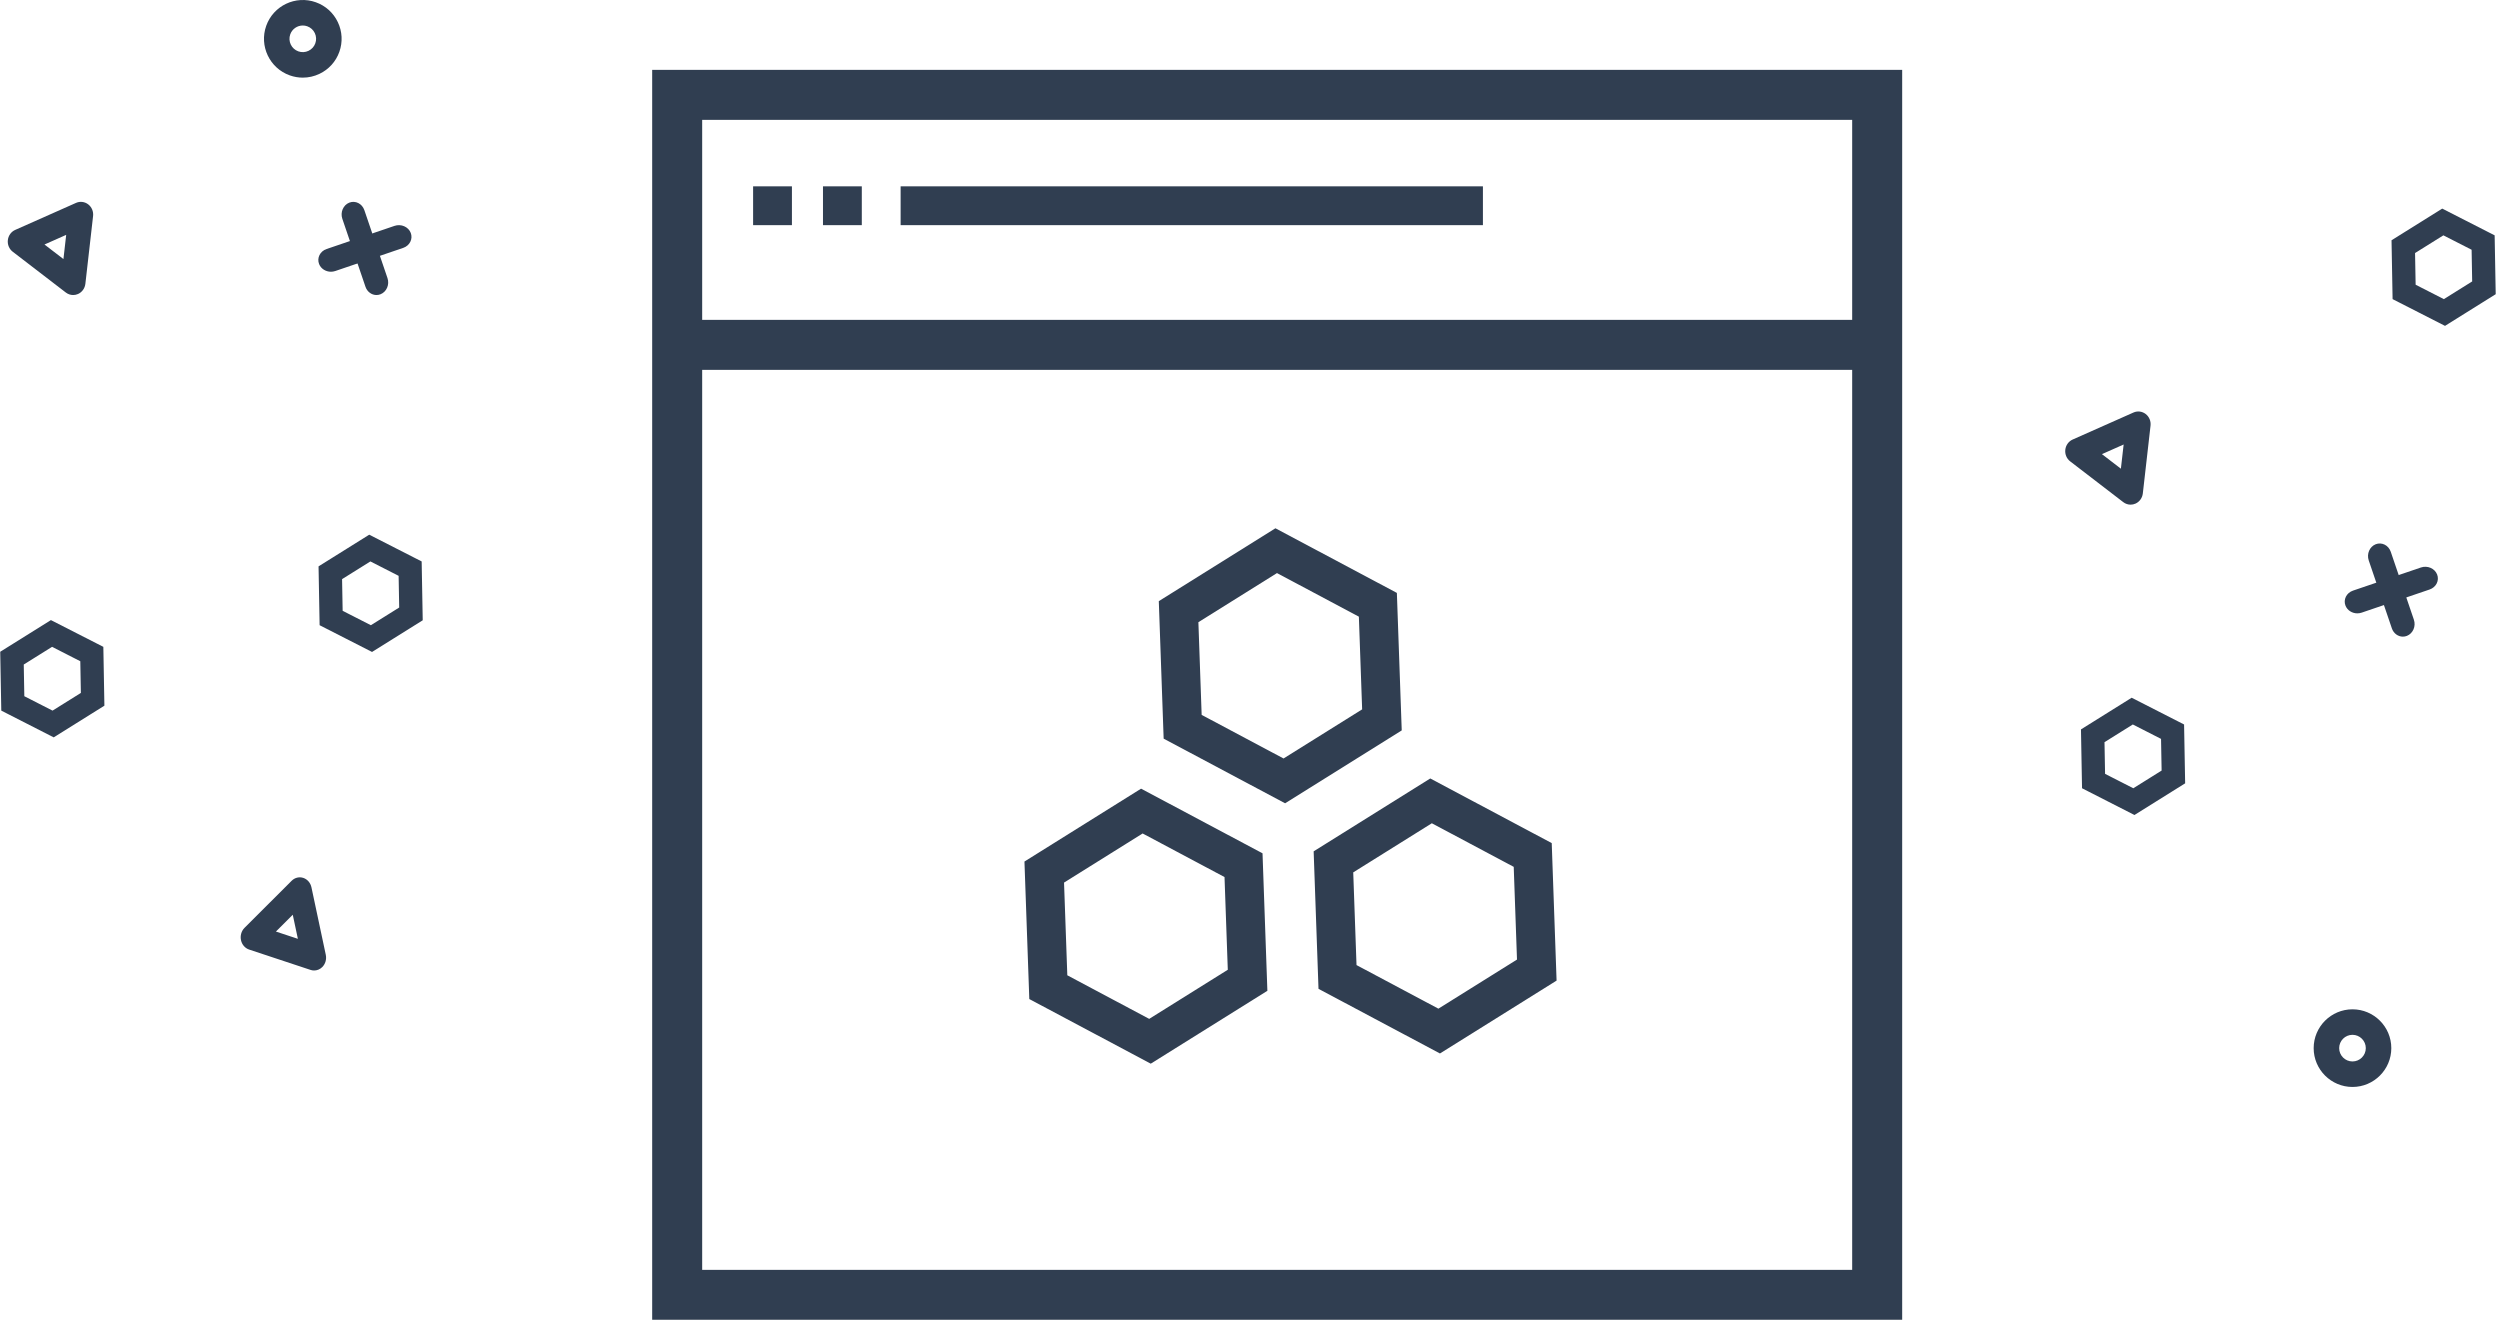 <?xml version="1.0" encoding="UTF-8"?>
<svg width="322px" height="170px" viewBox="0 0 322 170" version="1.1" xmlns="http://www.w3.org/2000/svg" xmlns:xlink="http://www.w3.org/1999/xlink">
    <!-- Generator: Sketch 52.3 (67297) - http://www.bohemiancoding.com/sketch -->
    <title>Page 1</title>
    <desc>Created with Sketch.</desc>
    <defs>
        <polygon id="path-1" points="0 253 371 253 371 0 0 0"></polygon>
    </defs>
    <g id="ZONE-" stroke="none" stroke-width="1" fill="none" fill-rule="evenodd">
        <g id="Client-token-Copy-2" transform="translate(-1047, -408)">
            <g id="Page-1" transform="translate(1033, 362)">
                <mask id="mask-2" fill="white">
                    <use xlink:href="#path-1"></use>
                </mask>
                <g id="Clip-12"></g>
                <path d="M104.44,209.558 L252.56,209.558 L252.56,93.64 L104.44,93.64 L104.44,209.558 Z M104.44,87.2 L252.56,87.2 L252.56,61.44 L104.44,61.44 L104.44,87.2 Z M98,216 L259,216 L259,55 L98,55 L98,216 Z" id="Fill-11" fill="#303E51" mask="url(#mask-2)"></path>
                <path d="M194.129,122.647 L209.479,131.501 L209.479,149.214 L194.129,158.068 L178.779,149.214 L178.779,131.501 L194.129,122.647 Z M183.779,134.389 L183.779,146.326 L194.129,152.295 L204.479,146.326 L204.479,134.389 L194.129,128.419 L183.779,134.389 Z M156.232,122.485 L171.582,131.339 L171.582,149.052 L156.232,157.906 L140.883,149.052 L140.883,131.339 L156.232,122.485 Z M145.883,134.227 L145.883,146.164 L156.232,152.134 L166.582,146.164 L166.582,134.227 L156.232,128.257 L145.883,134.227 Z M160.155,163.787 L175.505,154.933 L190.855,163.787 L190.855,181.499 L175.505,190.354 L160.155,181.499 L160.155,163.787 Z M165.155,178.611 L175.505,184.581 L185.855,178.611 L185.855,166.675 L175.505,160.705 L165.155,166.675 L165.155,178.611 Z" fill="#303E51" fill-rule="nonzero" mask="url(#mask-2)" transform="translate(175.181, 156.419) rotate(58) translate(-175.181, -156.419) "></path>
                <polygon id="Page-1-Copy" stroke="#303E51" stroke-width="3" mask="url(#mask-2)" transform="translate(328.738, 80.42) rotate(58) translate(-328.738, -80.42) " points="328.738 74.42 323.738 77.42 323.738 83.42 328.738 86.42 333.738 83.42 333.738 77.42"></polygon>
                <polygon id="Page-1-Copy-4" stroke="#303E51" stroke-width="3" mask="url(#mask-2)" transform="translate(288.738, 143.42) rotate(58) translate(-288.738, -143.42) " points="288.738 137.42 283.738 140.42 283.738 146.42 288.738 149.42 293.738 146.42 293.738 140.42"></polygon>
                <polygon id="Page-1-Copy-2" stroke="#303E51" stroke-width="3" mask="url(#mask-2)" transform="translate(20.738, 133.42) rotate(58) translate(-20.738, -133.42) " points="20.738 127.42 15.738 130.42 15.738 136.42 20.738 139.42 25.738 136.42 25.738 130.42"></polygon>
                <polygon id="Page-1-Copy-3" stroke="#303E51" stroke-width="3" mask="url(#mask-2)" transform="translate(61.738, 122.42) rotate(58) translate(-61.738, -122.42) " points="61.738 116.42 56.738 119.42 56.738 125.42 61.738 128.42 66.738 125.42 66.738 119.42"></polygon>
                <polygon id="Fill-13" fill="#303E51" mask="url(#mask-2)" points="130 75 205 75 205 70 130 70"></polygon>
                <polygon id="Fill-14" fill="#303E51" mask="url(#mask-2)" points="111 75 116 75 116 70 111 70"></polygon>
                <polygon id="Fill-15" fill="#303E51" mask="url(#mask-2)" points="120 75 125 75 125 70 120 70"></polygon>
                <path d="M53,49.285 C52.295,49.285 51.632,49.724 51.383,50.426 C51.066,51.316 51.534,52.298 52.425,52.615 C52.856,52.768 53.322,52.745 53.735,52.547 C54.148,52.351 54.46,52.006 54.614,51.574 L54.614,51.573 C54.767,51.142 54.743,50.677 54.548,50.263 C54.351,49.85 54.005,49.538 53.573,49.384 C53.384,49.317 53.19,49.285 53,49.285 M53.002,56 C52.438,56 51.872,55.904 51.325,55.709 C48.728,54.786 47.366,51.922 48.289,49.326 C49.212,46.727 52.078,45.365 54.673,46.29 C55.93,46.737 56.94,47.647 57.513,48.853 C58.087,50.058 58.156,51.416 57.709,52.674 C57.262,53.932 56.351,54.94 55.145,55.513 C54.464,55.837 53.735,56 53.002,56" id="Fill-20" fill="#303E51" mask="url(#mask-2)"></path>
                <path d="M317,179.285 C316.054,179.285 315.285,180.055 315.285,181 C315.285,181.945 316.054,182.715 317,182.715 C317.946,182.715 318.715,181.945 318.715,181 C318.715,180.055 317.946,179.285 317,179.285 M317,186 C314.243,186 312,183.757 312,181 C312,178.243 314.243,176 317,176 C319.757,176 322,178.243 322,181 C322,183.757 319.757,186 317,186" id="Fill-21" fill="#303E51" mask="url(#mask-2)"></path>
                <path d="M49.539,165.984 L52.367,166.921 L51.707,163.819 L49.539,165.984 Z M54.461,171 C54.31,171 54.157,170.976 54.008,170.927 L46.086,168.303 C45.561,168.129 45.161,167.666 45.039,167.091 C44.916,166.515 45.09,165.911 45.492,165.509 L51.567,159.442 C51.969,159.041 52.541,158.899 53.067,159.074 C53.593,159.248 53.991,159.711 54.114,160.286 L55.961,168.976 C56.084,169.554 55.911,170.156 55.508,170.558 C55.219,170.846 54.844,171 54.461,171 L54.461,171 Z" id="Fill-22" fill="#303E51" mask="url(#mask-2)"></path>
                <path d="M19.729,77.493 L22.17,79.368 L22.525,76.251 L19.729,77.493 Z M23.423,84 C23.088,84 22.755,83.89 22.477,83.676 L15.637,78.422 C15.184,78.073 14.944,77.502 15.011,76.923 C15.077,76.343 15.437,75.844 15.957,75.613 L23.791,72.133 C24.308,71.902 24.909,71.975 25.363,72.323 C25.817,72.672 26.056,73.244 25.989,73.823 L24.996,82.557 C24.93,83.137 24.568,83.636 24.049,83.867 C23.848,83.956 23.635,84 23.423,84 L23.423,84 Z" id="Fill-23" fill="#303E51" mask="url(#mask-2)"></path>
                <path d="M284.729,104.493 L287.17,106.368 L287.525,103.251 L284.729,104.493 Z M288.423,111 C288.088,111 287.755,110.89 287.477,110.676 L280.637,105.422 C280.184,105.073 279.944,104.502 280.011,103.923 C280.077,103.343 280.437,102.844 280.957,102.613 L288.791,99.133 C289.308,98.902 289.909,98.975 290.363,99.323 C290.817,99.672 291.056,100.244 290.989,100.823 L289.996,109.557 C289.93,110.137 289.568,110.636 289.049,110.867 C288.848,110.956 288.635,111 288.423,111 L288.423,111 Z" id="Fill-23-Copy" fill="#303E51" mask="url(#mask-2)"></path>
                <path d="M62.49,84 C61.875,84 61.297,83.592 61.072,82.934 L58.092,74.181 C57.806,73.338 58.208,72.406 58.991,72.098 C59.772,71.793 60.641,72.223 60.928,73.065 L63.908,81.819 C64.194,82.661 63.792,83.593 63.009,83.901 C62.838,83.968 62.663,84 62.49,84" id="Fill-24" fill="#303E51" mask="url(#mask-2)"></path>
                <path d="M323.49,128 C322.875,128 322.297,127.592 322.072,126.934 L319.092,118.181 C318.806,117.338 319.208,116.406 319.991,116.098 C320.772,115.793 321.641,116.223 321.928,117.065 L324.908,125.819 C325.194,126.661 324.792,127.593 324.009,127.901 C323.838,127.968 323.663,128 323.49,128" id="Fill-24-Copy" fill="#303E51" mask="url(#mask-2)"></path>
                <path d="M56.623,81 C55.962,81 55.341,80.621 55.099,80.008 C54.791,79.226 55.224,78.358 56.065,78.072 L64.819,75.091 C65.659,74.808 66.593,75.207 66.901,75.991 C67.209,76.773 66.776,77.64 65.935,77.927 L57.182,80.908 C56.997,80.97 56.809,81 56.623,81" id="Fill-25" fill="#303E51" mask="url(#mask-2)"></path>
                <path d="M317.623,125 C316.962,125 316.341,124.621 316.099,124.008 C315.791,123.226 316.224,122.358 317.065,122.072 L325.819,119.091 C326.659,118.808 327.593,119.207 327.901,119.991 C328.209,120.773 327.776,121.64 326.935,121.927 L318.182,124.908 C317.997,124.97 317.809,125 317.623,125" id="Fill-25-Copy" fill="#303E51" mask="url(#mask-2)"></path>
            </g>
        </g>
    </g>
</svg>